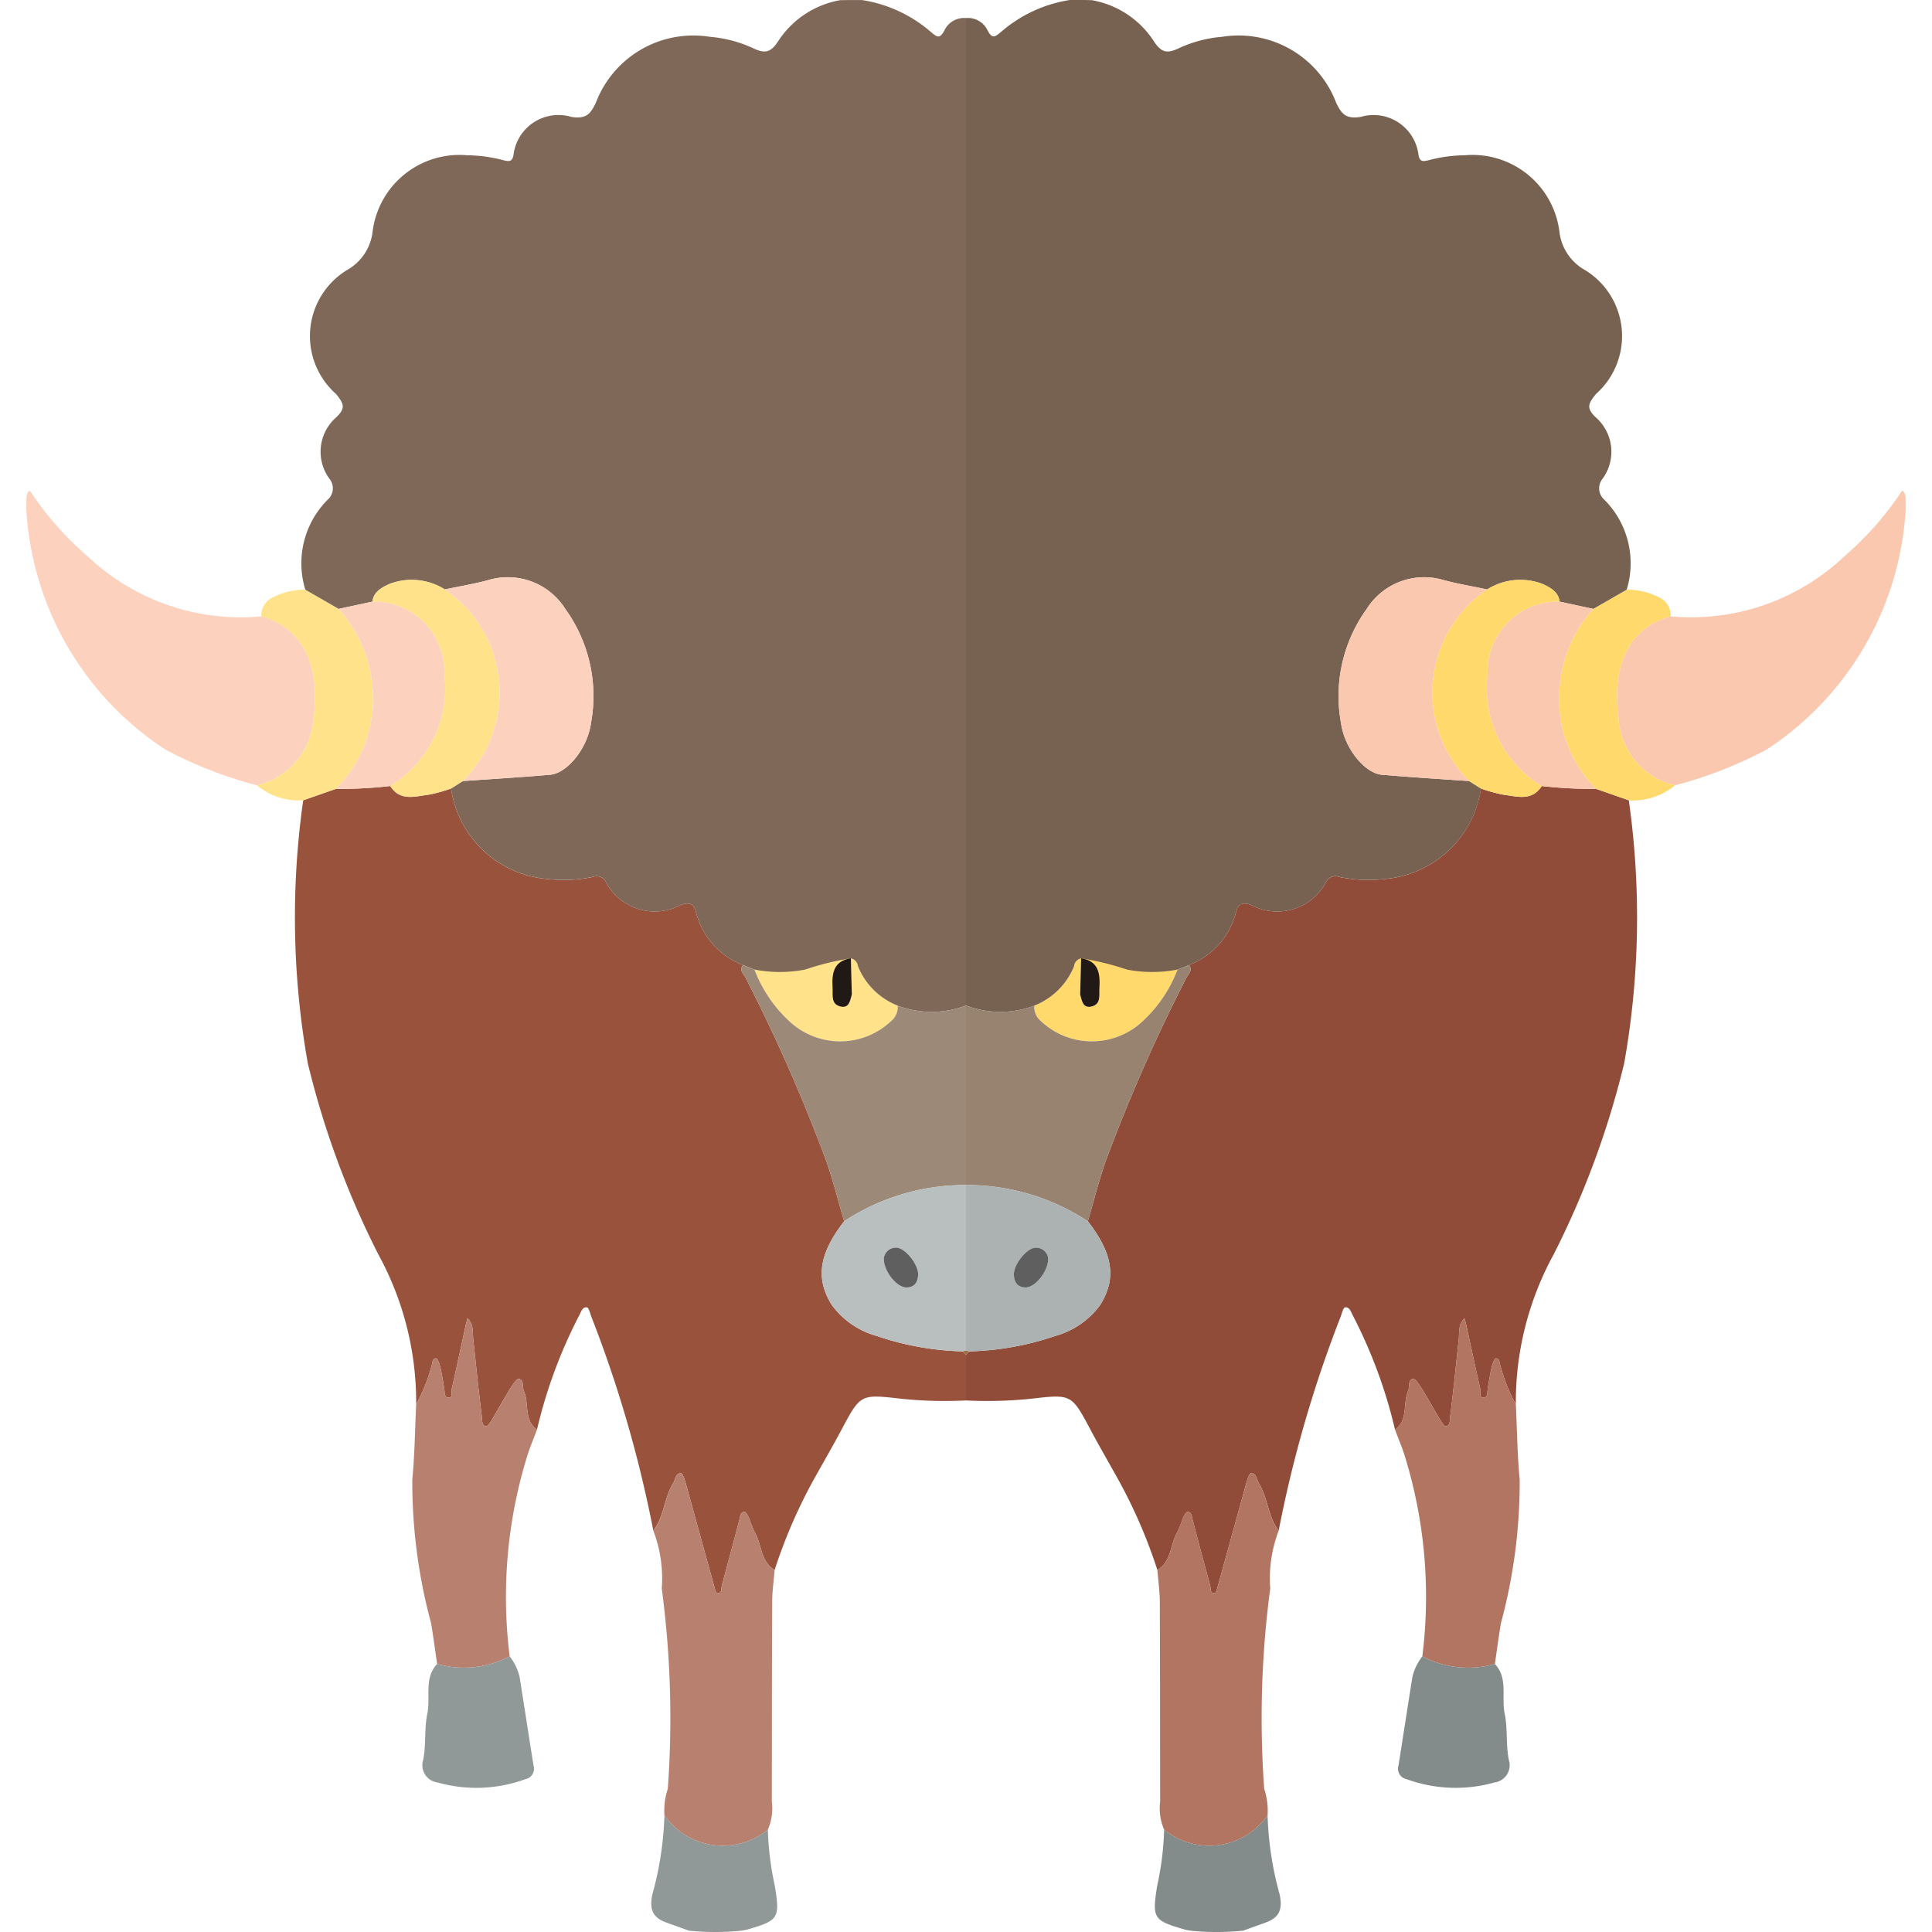 <svg xmlns="http://www.w3.org/2000/svg" viewBox="0 0 32 32"><path d="M18.664 16.059c-.914-.454-1.035-.329-.454.301-.007.12.032.272-.132.31-.144.034-.158-.098-.187-.198q-.093-.102 0 0l.016-.6a.148.148 0 00-.117.13 1.176 1.176 0 01-.66.655.306.306 0 00.115.26 1.23 1.23 0 001.64.036 2.258 2.258 0 00.62-.894 3.544 3.544 0 00-.841 0z" fill="#ffd96c"/><path d="M20.995 30.066a1.178 1.178 0 01-1.713.238 4.968 4.968 0 01-.116.933c-.086.54-.063.572.463.724a1.022 1.022 0 00.116.02 4.323 4.323 0 00.844-.003l.362-.13c.23-.08.299-.21.244-.47a5.494 5.494 0 01-.2-1.312z" fill="#838c8a"/><path d="M18.066 23.688c.13.244.268.483.403.724a8.53 8.53 0 01.701 1.593c.236-.143.21-.426.332-.63a2.22 2.22 0 00.087-.22c.02-.043.054-.115.08-.114.07.002.07.076.085.133q.142.543.29 1.085c.013.05-.01.136.08.126.021-.003.038-.08.05-.125.156-.56.309-1.12.465-1.681.018-.065.05-.176.082-.177.09-.006.091.103.129.164.15.245.15.553.329.786a20.442 20.442 0 011.027-3.545c.02-.055.043-.15.073-.153.078-.01.098.082.13.138a8.137 8.137 0 01.697 1.888c.223-.162.126-.434.217-.641.03-.068-.009-.187.083-.2.04-.005.107.103.148.168.104.169.2.343.301.513.025.04.067.105.095.103.07-.007.062-.093.067-.14.055-.44.1-.883.147-1.325a1.697 1.697 0 01.017-.206.441.441 0 01.074-.12c.01.036.021.073.03.11.078.358.154.716.235 1.072.01.048-.031.14.058.134.068-.006.055-.092.064-.15.02-.116.037-.233.064-.349.013-.055.044-.149.07-.15.07-.004.057.084.078.131a2.793 2.793 0 00.253.63 5.092 5.092 0 01.625-2.48 14.52 14.52 0 001.17-3.17 13.799 13.799 0 00.076-4.355l-.543-.189a7.293 7.293 0 01-.899-.047c-.165.26-.413.17-.64.143a2.46 2.46 0 01-.367-.102 1.757 1.757 0 01-1.57 1.497 2.398 2.398 0 01-.77-.03.174.174 0 00-.225.082.914.914 0 01-1.23.385c-.131-.05-.226-.045-.263.117a1.264 1.264 0 01-.778.873c.07.087-.012.148-.043.211a27.88 27.88 0 00-1.338 3.042c-.113.325-.197.66-.294.991.417.537.479.947.205 1.386a1.37 1.37 0 01-.743.513 4.756 4.756 0 01-1.425.256.243.243 0 00-.055.06v.753a7.037 7.037 0 001.091-.03c.659-.076.658-.072.975.522z" fill="#914c39"/><path d="M31.505 8.126a5.179 5.179 0 01-.957 1.089 3.69 3.69 0 01-2.876.994c-.788.217-.967.96-.862 1.702a1.208 1.208 0 00.935 1.096 6.967 6.967 0 001.516-.592 5.102 5.102 0 002.304-3.993l-.003-.179c-.006-.045-.01-.092-.057-.117z" fill="#fac7af"/><path d="M20.72 24.402c-.03.001-.063.112-.08.177-.157.56-.31 1.121-.465 1.681-.013.045-.03.122-.052.125-.09.01-.066-.076-.08-.126q-.146-.542-.289-1.085c-.015-.057-.015-.13-.086-.133-.025 0-.06.071-.08.114a2.22 2.22 0 01-.086.22c-.122.204-.096.487-.332.63.014.177.04.354.04.531.005 1.101.004 2.202.006 3.303a.874.874 0 00.066.465 1.178 1.178 0 001.713-.238 1.146 1.146 0 00-.056-.438 16.257 16.257 0 01.1-3.317 2.222 2.222 0 01.14-.959c-.18-.233-.18-.541-.33-.786-.037-.061-.038-.17-.128-.164zm4.387-1.142a2.793 2.793 0 01-.253-.63c-.021-.047-.008-.135-.077-.131-.027.001-.058.095-.07.15-.028.116-.045.233-.065.35-.01.057.004.143-.064.149-.09.007-.047-.086-.058-.134-.08-.356-.157-.714-.236-1.071-.008-.038-.02-.075-.029-.112a.441.441 0 00-.074.12 1.697 1.697 0 00-.017.207c-.047.442-.092.884-.147 1.326-.005.046.003.132-.067.139-.028.002-.07-.062-.095-.103-.102-.17-.197-.344-.301-.513-.04-.065-.107-.173-.148-.167-.092.012-.053.131-.083.199-.091.207.006.479-.217.64.054.146.116.29.162.438a7.903 7.903 0 01.29 3.318 1.628 1.628 0 001.202.125c.033-.225.062-.45.1-.675a8.951 8.951 0 00.311-2.378c-.04-.414-.044-.83-.064-1.247z" fill="#b17561"/><path d="M26.81 11.911c-.105-.742.074-1.485.862-1.702a.327.327 0 00-.152-.293 1.15 1.15 0 00-.578-.149l-.552.318a2.208 2.208 0 00-.558 1.279 2.11 2.11 0 00.603 1.702l.543.19a1.093 1.093 0 00.766-.249 1.208 1.208 0 01-.934-1.096z" fill="#ffd96c"/><path d="M24.76 27.56a1.628 1.628 0 01-1.202-.125.88.88 0 00-.165.345c-.078.488-.152.977-.23 1.464a.176.176 0 00.136.225 2.368 2.368 0 001.455.054.288.288 0 00.237-.373c-.051-.255-.017-.52-.069-.768-.057-.273.06-.583-.162-.822z" fill="#838c8a"/><path d="M16 22.367v.076a.233.233 0 01.055-.06z" fill="#987042"/><path d="M17.13 16.657a1.176 1.176 0 00.66-.654.148.148 0 01.117-.13 4.489 4.489 0 01.757.186 2.224 2.224 0 00.84 0l.19-.075a1.264 1.264 0 00.777-.873c.037-.162.132-.167.262-.117a.914.914 0 001.231-.385.174.174 0 01.226-.083 2.398 2.398 0 00.77.03 1.757 1.757 0 001.57-1.496l-.196-.123c-.483-.034-.966-.063-1.448-.105-.279-.024-.619-.436-.675-.858a2.467 2.467 0 01.427-1.89 1.125 1.125 0 011.27-.477c.238.065.483.104.724.156a1.03 1.03 0 01.932-.085c.124.061.248.126.268.287l.558.12.553-.318a1.49 1.49 0 00-.368-1.488.252.252 0 01-.029-.353.757.757 0 00-.107-1.006c-.177-.162-.129-.24-.004-.395a1.281 1.281 0 00-.218-2.073.837.837 0 01-.387-.605 1.45 1.45 0 00-1.572-1.275 2.403 2.403 0 00-.589.08c-.107.027-.158.03-.176-.1a.75.75 0 00-.958-.615c-.242.036-.315-.045-.406-.24A1.728 1.728 0 0020.24.61a2.1 2.1 0 00-.715.189c-.18.085-.28.083-.405-.103a1.545 1.545 0 00-1.035-.693L17.964 0h-.244a2.268 2.268 0 00-1.14.529c-.098.08-.144.126-.225-.03a.36.36 0 00-.355-.2v16.356a1.602 1.602 0 001.13.003z" fill="#776151"/><path d="M18.312 19.237a27.88 27.88 0 011.338-3.042c.03-.063.114-.123.043-.21l-.189.074a2.258 2.258 0 01-.62.894 1.23 1.23 0 01-1.639-.036.306.306 0 01-.114-.26A1.603 1.603 0 0116 16.655v2.973a3.631 3.631 0 012.018.6c.097-.33.18-.666.294-.99z" fill="#988371"/><path d="M17.48 22.127a1.37 1.37 0 00.743-.513c.274-.44.212-.85-.205-1.386a3.631 3.631 0 00-2.018-.6v2.74l.055.015a4.756 4.756 0 001.425-.256zm-.317-1.462a.204.204 0 01.198.172c.008.216-.215.487-.371.487-.136 0-.192-.088-.196-.21-.006-.176.221-.455.37-.45z" fill="#abb2b1"/><path d="M26.39 10.085l-.558-.12a1.159 1.159 0 00-1.192 1.205 1.891 1.891 0 00.896 1.849 7.291 7.291 0 00.899.047 2.11 2.11 0 01-.603-1.702 2.209 2.209 0 01.558-1.28z" fill="#fac7af"/><path d="M25.832 9.965c-.02-.16-.144-.226-.268-.287a1.03 1.03 0 00-.932.085 2.063 2.063 0 00-.298 3.174l.195.123a2.46 2.46 0 00.368.102c.226.027.474.117.64-.143a1.891 1.891 0 01-.897-1.849 1.159 1.159 0 011.192-1.205z" fill="#ffd96c"/><path d="M24.632 9.763c-.241-.052-.486-.091-.723-.156a1.125 1.125 0 00-1.271.477 2.467 2.467 0 00-.427 1.89c.056.422.396.834.675.858.482.042.965.07 1.448.105a2.063 2.063 0 01.298-3.174z" fill="#fac7af"/><path d="M17.163 20.665c-.148-.006-.375.273-.37.45.005.121.061.21.197.209.156 0 .379-.271.371-.487a.204.204 0 00-.198-.172z" fill="#5f5f5f"/><path d="M17.907 15.872l-.016.6c.029.1.043.232.187.199.164-.039.125-.19.132-.31.013-.234-.012-.444-.303-.489z" fill="#211915"/><path d="M13.336 16.059c.914-.454 1.035-.329.454.301.007.12-.032.272.132.31.144.034.158-.098.187-.198q.093-.102 0 0l-.016-.6a.148.148 0 01.117.13 1.176 1.176 0 00.66.655.306.306 0 01-.115.26 1.23 1.23 0 01-1.64.036 2.258 2.258 0 01-.62-.894 3.544 3.544 0 01.841 0z" fill="#ffe28a"/><path d="M11.005 30.066a1.178 1.178 0 001.713.238 4.968 4.968 0 00.116.933c.086.54.063.572-.463.724a1.022 1.022 0 01-.116.02 4.323 4.323 0 01-.844-.003l-.362-.13c-.23-.08-.299-.21-.244-.47a5.494 5.494 0 00.2-1.312z" fill="#909997"/><path d="M13.934 23.688c-.13.244-.268.483-.403.724a8.53 8.53 0 00-.701 1.593c-.236-.143-.21-.426-.332-.63a2.22 2.22 0 01-.087-.22c-.02-.043-.054-.115-.08-.114-.07.002-.07.076-.085.133q-.142.543-.29 1.085c-.013.05.01.136-.08.126-.021-.003-.038-.08-.05-.125-.156-.56-.309-1.12-.465-1.681-.018-.065-.05-.176-.082-.177-.09-.006-.091.103-.129.164-.15.245-.15.553-.329.786a20.442 20.442 0 00-1.027-3.545c-.02-.055-.043-.15-.073-.153-.078-.01-.098.082-.13.138a8.137 8.137 0 00-.697 1.888c-.223-.162-.126-.434-.217-.641-.03-.068.009-.187-.083-.2-.04-.005-.107.103-.148.168-.104.169-.2.343-.301.513-.025.04-.067.105-.095.103-.07-.007-.062-.093-.067-.14-.055-.44-.1-.883-.147-1.325a1.697 1.697 0 00-.017-.206.441.441 0 00-.074-.12c-.01.036-.021.073-.03.11-.078.358-.154.716-.235 1.072-.01.048.031.14-.058.134-.068-.006-.055-.092-.064-.15-.02-.116-.037-.233-.064-.349-.013-.055-.044-.149-.07-.15-.07-.004-.057.084-.078.131a2.793 2.793 0 01-.253.63 5.092 5.092 0 00-.625-2.48 14.52 14.52 0 01-1.17-3.17 13.799 13.799 0 01-.076-4.355l.543-.189a7.293 7.293 0 00.899-.047c.165.26.413.17.64.143a2.46 2.46 0 00.367-.102 1.757 1.757 0 001.57 1.497 2.398 2.398 0 00.77-.03.174.174 0 01.225.082.914.914 0 001.23.385c.131-.05.226-.045.263.117a1.264 1.264 0 00.778.873c-.071.088.012.148.043.211a27.88 27.88 0 011.338 3.042c.113.325.197.66.294.991-.417.537-.479.947-.205 1.386a1.37 1.37 0 00.743.513 4.756 4.756 0 001.425.256.243.243 0 01.055.06v.753a7.037 7.037 0 01-1.091-.03c-.659-.076-.658-.072-.975.522z" fill="#99533d"/><path d="M.495 8.126a5.179 5.179 0 00.957 1.089 3.69 3.69 0 002.876.994c.788.217.967.96.862 1.702a1.208 1.208 0 01-.935 1.096 6.967 6.967 0 01-1.516-.592A5.102 5.102 0 01.435 8.422l.003-.179c.006-.045.01-.092.057-.117z" fill="#fcd2be"/><path d="M11.28 24.402c.03.001.063.112.08.177.157.56.31 1.121.465 1.681.013.045.03.122.052.125.09.01.066-.076.08-.126q.146-.542.289-1.085c.015-.057.015-.13.086-.133.025 0 .06.071.08.114a2.22 2.22 0 00.086.22c.122.204.096.487.332.63-.014.177-.04.354-.04.531-.005 1.101-.004 2.202-.006 3.303a.874.874 0 01-.066.465 1.178 1.178 0 01-1.713-.238 1.146 1.146 0 01.056-.438 16.257 16.257 0 00-.1-3.317 2.222 2.222 0 00-.14-.959c.18-.233.18-.541.33-.786.037-.061.038-.17.128-.164zM6.893 23.26a2.793 2.793 0 00.253-.63c.021-.047.008-.135.077-.131.027.001.058.095.07.15.028.116.045.233.065.35.01.057-.004.143.064.149.09.007.047-.086.058-.134.08-.356.157-.714.236-1.071.008-.038.02-.075.029-.112a.441.441 0 01.074.12 1.697 1.697 0 01.017.207c.047.442.092.884.147 1.326.005.046-.003.132.067.139.028.002.07-.062.095-.103.102-.17.197-.344.301-.513.041-.065.107-.173.148-.167.092.012.053.131.083.199.091.207-.006.479.217.64-.054.146-.116.29-.162.438a7.903 7.903 0 00-.29 3.318 1.628 1.628 0 01-1.202.125c-.033-.225-.062-.45-.1-.675a8.951 8.951 0 01-.311-2.378c.04-.414.044-.83.064-1.247z" fill="#b8816f"/><path d="M5.19 11.911c.105-.742-.074-1.485-.862-1.702a.327.327 0 01.152-.293 1.15 1.15 0 01.578-.149l.552.318a2.208 2.208 0 01.558 1.279 2.11 2.11 0 01-.603 1.702l-.543.19a1.093 1.093 0 01-.766-.249 1.208 1.208 0 00.934-1.096z" fill="#ffe28a"/><path d="M7.24 27.56a1.628 1.628 0 001.202-.125.88.88 0 01.165.345c.078.488.152.977.23 1.464a.176.176 0 01-.136.225 2.368 2.368 0 01-1.455.054.288.288 0 01-.237-.373c.051-.255.017-.52.069-.768.057-.273-.06-.583.162-.822z" fill="#909997"/><path d="M16 22.367v.076a.233.233 0 00-.055-.06z" fill="#987042"/><path d="M14.87 16.657a1.176 1.176 0 01-.66-.654.148.148 0 00-.117-.13 4.489 4.489 0 00-.757.186 2.224 2.224 0 01-.84 0l-.19-.075a1.264 1.264 0 01-.777-.873c-.037-.162-.132-.167-.262-.117a.914.914 0 01-1.231-.385.174.174 0 00-.226-.083 2.398 2.398 0 01-.77.03 1.757 1.757 0 01-1.569-1.496l.195-.123c.483-.034.966-.063 1.448-.105.279-.024.619-.436.675-.859a2.467 2.467 0 00-.427-1.889 1.125 1.125 0 00-1.27-.477c-.238.065-.483.104-.724.156a1.03 1.03 0 00-.932-.085c-.124.061-.248.126-.268.287l-.558.12-.553-.318a1.49 1.49 0 01.368-1.488.252.252 0 00.029-.353.757.757 0 01.107-1.007c.177-.161.129-.24.004-.394a1.281 1.281 0 01.218-2.073.837.837 0 00.387-.605 1.45 1.45 0 011.572-1.275 2.403 2.403 0 01.589.08c.107.027.158.03.176-.1a.75.75 0 01.959-.615c.241.036.314-.045.405-.24A1.728 1.728 0 0111.76.61a2.1 2.1 0 01.715.189c.18.085.28.083.405-.103a1.545 1.545 0 011.035-.693l.12-.002h.244a2.268 2.268 0 011.14.529c.098.08.144.126.225-.03A.36.36 0 0116 .299v16.356a1.602 1.602 0 01-1.13.003z" fill="#7f6858"/><path d="M13.688 19.237a27.88 27.88 0 00-1.338-3.042c-.03-.063-.114-.123-.043-.21l.189.074a2.258 2.258 0 00.62.894 1.23 1.23 0 001.639-.036.306.306 0 00.114-.26A1.603 1.603 0 0016 16.655v2.973a3.631 3.631 0 00-2.018.6c-.097-.33-.18-.666-.294-.99z" fill="#9d8978"/><path d="M15.945 22.383l.055-.016v-2.74a3.631 3.631 0 00-2.018.601c-.417.537-.479.947-.205 1.386a1.37 1.37 0 00.743.513 4.756 4.756 0 001.425.256zm-.739-1.269c-.004.122-.06.21-.196.21-.156 0-.379-.271-.371-.487a.204.204 0 01.198-.172c.148-.006.375.273.369.45z" fill="#b9bfbe"/><path d="M5.61 10.085l.558-.12A1.159 1.159 0 017.36 11.17a1.891 1.891 0 01-.896 1.849 7.291 7.291 0 01-.899.047 2.11 2.11 0 00.603-1.702 2.209 2.209 0 00-.558-1.28z" fill="#fcd2be"/><path d="M6.168 9.965c.02-.16.144-.226.268-.287a1.03 1.03 0 01.932.085 2.063 2.063 0 01.298 3.174l-.195.123a2.46 2.46 0 01-.368.102c-.226.027-.474.117-.64-.143a1.891 1.891 0 00.897-1.849 1.159 1.159 0 00-1.192-1.205z" fill="#ffe28a"/><path d="M7.368 9.763c.241-.052.486-.091.723-.156a1.125 1.125 0 011.271.477 2.467 2.467 0 01.427 1.89c-.056.422-.396.834-.675.858-.482.042-.965.07-1.448.105a2.063 2.063 0 00-.298-3.174z" fill="#fcd2be"/><path d="M14.837 20.665c.148-.006.375.273.37.45-.005.121-.061.21-.197.209-.156 0-.379-.271-.371-.487a.204.204 0 01.198-.172z" fill="#5f5f5f"/><path d="M14.093 15.872l.016.6c-.029.1-.043.232-.187.199-.164-.039-.125-.19-.132-.31-.013-.234.012-.444.303-.489z" fill="#211915"/></svg>